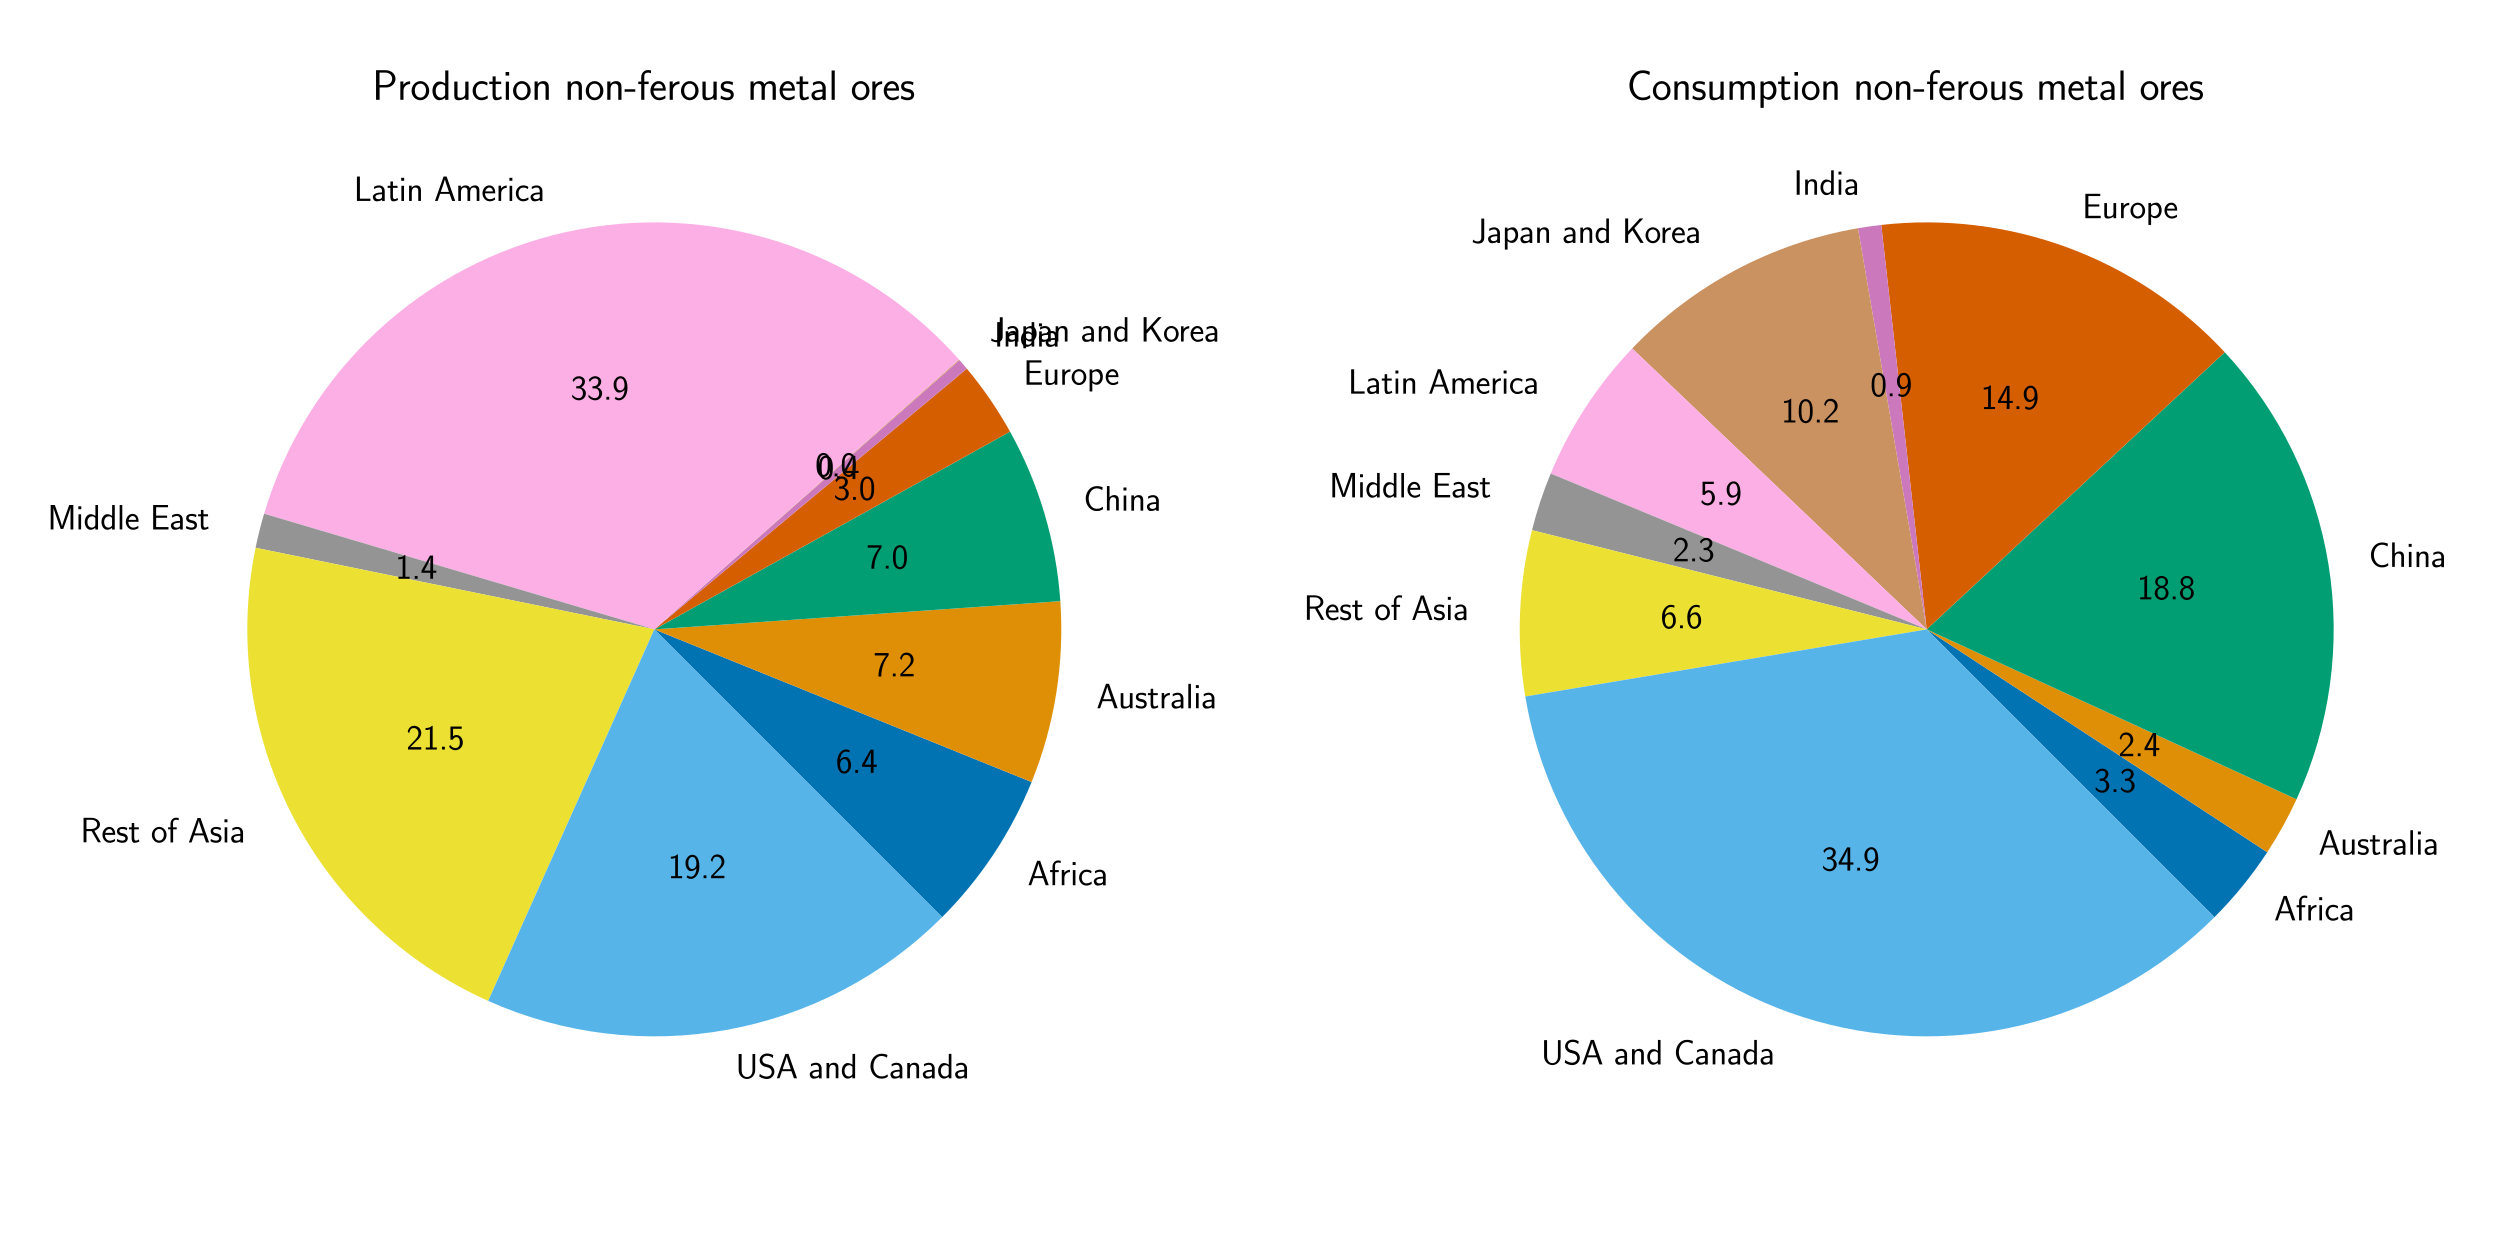 <?xml version="1.0" encoding="utf-8" standalone="no"?>
<!DOCTYPE svg PUBLIC "-//W3C//DTD SVG 1.1//EN"
  "http://www.w3.org/Graphics/SVG/1.1/DTD/svg11.dtd">
<svg xmlns:xlink="http://www.w3.org/1999/xlink" width="720pt" height="360pt" viewBox="0 0 720 360" xmlns="http://www.w3.org/2000/svg" version="1.1">
 <defs>
  <style type="text/css">*{stroke-linejoin: round; stroke-linecap: butt}</style>
 </defs>
 <g id="figure_1">
  <g id="patch_1">
   <path d="M 0 360 
L 720 360 
L 720 0 
L 0 0 
z
" style="fill: #ffffff"/>
  </g>
  <g id="axes_1">
   <g id="matplotlib.axis_1"/>
   <g id="matplotlib.axis_2"/>
   <g id="patch_2">
    <path d="M 271.325 264.143 
C 276.868 258.601 281.84 252.516 286.168 245.981 
C 290.496 239.447 294.158 232.494 297.098 225.228 
L 188.442 181.26 
L 271.325 264.143 
z
" style="fill: #0173b2"/>
   </g>
   <g id="patch_3">
    <path d="M 297.098 225.228 
C 300.428 216.999 302.812 208.417 304.205 199.649 
C 305.598 190.882 305.99 181.984 305.374 173.128 
L 188.442 181.26 
L 297.098 225.228 
z
" style="fill: #de8f05"/>
   </g>
   <g id="patch_4">
    <path d="M 305.374 173.128 
C 304.78 164.583 303.251 156.129 300.814 147.917 
C 298.377 139.705 295.048 131.785 290.886 124.299 
L 188.442 181.26 
L 305.374 173.128 
z
" style="fill: #029e73"/>
   </g>
   <g id="patch_5">
    <path d="M 290.886 124.299 
C 289.102 121.092 287.169 117.97 285.093 114.944 
C 283.017 111.919 280.8 108.992 278.449 106.174 
L 188.442 181.26 
L 290.886 124.299 
z
" style="fill: #d55e00"/>
   </g>
   <g id="patch_6">
    <path d="M 278.449 106.174 
C 278.106 105.762 277.759 105.352 277.41 104.945 
C 277.06 104.538 276.708 104.133 276.353 103.731 
L 188.442 181.26 
L 278.449 106.174 
z
" style="fill: #cc78bc"/>
   </g>
   <g id="patch_7">
    <path d="M 276.353 103.731 
C 276.326 103.7 276.299 103.669 276.272 103.638 
C 276.244 103.607 276.217 103.576 276.19 103.546 
L 188.442 181.26 
L 276.353 103.731 
z
" style="fill: #ca9161"/>
   </g>
   <g id="patch_8">
    <path d="M 276.19 103.546 
C 262.324 87.889 244.517 76.226 224.624 69.77 
C 204.731 63.314 183.469 62.299 163.051 66.829 
C 142.634 71.359 123.796 81.273 108.501 95.536 
C 93.206 109.8 82.003 127.9 76.06 147.952 
L 188.442 181.26 
L 276.19 103.546 
z
" style="fill: #fbafe4"/>
   </g>
   <g id="patch_9">
    <path d="M 76.06 147.952 
C 75.581 149.568 75.137 151.195 74.728 152.83 
C 74.319 154.466 73.945 156.11 73.607 157.762 
L 188.442 181.26 
L 76.06 147.952 
z
" style="fill: #949494"/>
   </g>
   <g id="patch_10">
    <path d="M 73.607 157.762 
C 68.262 183.883 71.987 211.063 84.162 234.784 
C 96.337 258.504 116.248 277.375 140.588 288.261 
L 188.442 181.26 
L 73.607 157.762 
z
" style="fill: #ece133"/>
   </g>
   <g id="patch_11">
    <path d="M 140.588 288.261 
C 162.256 297.951 186.364 300.836 209.706 296.53 
C 233.049 292.223 254.541 280.927 271.325 264.143 
L 188.442 181.26 
L 140.588 288.261 
z
" style="fill: #56b4e9"/>
   </g>
   <g id="text_1">
    <!-- Africa -->
    <g transform="translate(295.941 254.944)scale(0.1 -0.1)">
     <defs>
      <path id="CMSS17-41" d="M 2272 4416 
L 1722 4416 
L 166 0 
L 653 0 
L 1101 1280 
L 2816 1280 
L 3270 0 
L 3827 0 
L 2272 4416 
z
M 2694 1637 
L 1222 1637 
C 1530 2528 1914 3638 1958 3925 
L 1965 3925 
C 2010 3663 2138 3281 2246 2956 
L 2694 1637 
z
" transform="scale(0.016)"/>
      <path id="CMSS17-66" d="M 1075 2368 
L 1722 2368 
L 1722 2737 
L 1062 2737 
L 1062 3559 
C 1062 4014 1408 4092 1606 4092 
C 1670 4092 1850 4092 2080 4009 
L 2080 4429 
C 1933 4461 1754 4480 1613 4480 
C 1018 4480 602 3993 602 3359 
L 602 2737 
L 160 2737 
L 160 2368 
L 602 2368 
L 602 0 
L 1075 0 
L 1075 2368 
z
" transform="scale(0.016)"/>
      <path id="CMSS17-72" d="M 954 1363 
C 954 1965 1395 2368 1958 2368 
L 1958 2789 
C 1549 2789 1165 2585 934 2253 
L 934 2758 
L 480 2758 
L 480 0 
L 954 0 
L 954 1363 
z
" transform="scale(0.016)"/>
      <path id="CMSS17-69" d="M 979 4183 
L 442 4183 
L 442 3648 
L 979 3648 
L 979 4183 
z
M 947 2739 
L 474 2739 
L 474 0 
L 947 0 
L 947 2739 
z
" transform="scale(0.016)"/>
      <path id="CMSS17-63" d="M 2464 2541 
C 2464 2585 2170 2714 2093 2739 
C 1882 2816 1613 2816 1542 2816 
C 710 2816 211 2093 211 1363 
C 211 595 768 -64 1517 -64 
C 1946 -64 2253 76 2502 242 
L 2464 664 
C 2189 453 1869 337 1523 337 
C 1024 337 698 774 698 1369 
C 698 1831 909 2414 1549 2414 
C 1901 2414 2099 2343 2394 2145 
L 2464 2541 
z
" transform="scale(0.016)"/>
      <path id="CMSS17-61" d="M 2406 1791 
C 2406 2392 1978 2808 1402 2808 
C 1120 2808 813 2757 461 2553 
L 499 2135 
C 659 2248 934 2432 1395 2432 
C 1722 2432 1920 2180 1920 1782 
L 1920 1536 
C 896 1536 256 1238 256 726 
C 256 461 416 -64 947 -64 
C 1043 -64 1562 -64 1933 217 
L 1933 -19 
L 2406 -19 
L 2406 1791 
z
M 1920 816 
C 1920 701 1920 548 1728 434 
C 1562 325 1350 325 1261 325 
C 941 325 723 511 723 744 
C 723 1211 1722 1211 1920 1211 
L 1920 816 
z
" transform="scale(0.016)"/>
     </defs>
     <use xlink:href="#CMSS17-41" transform="scale(0.996)"/>
     <use xlink:href="#CMSS17-66" transform="translate(62.218 0)scale(0.996)"/>
     <use xlink:href="#CMSS17-72" transform="translate(90.845 0)scale(0.996)"/>
     <use xlink:href="#CMSS17-69" transform="translate(122.754 0)scale(0.996)"/>
     <use xlink:href="#CMSS17-63" transform="translate(144.935 0)scale(0.996)"/>
     <use xlink:href="#CMSS17-61" transform="translate(186.574 0)scale(0.996)"/>
    </g>
   </g>
   <g id="text_2">
    <!-- 6.4% -->
    <g transform="translate(240.713 222.584)scale(0.1 -0.1)">
     <defs>
      <path id="CMSS17-36" d="M 2496 4101 
C 2227 4210 2035 4229 1856 4229 
C 1024 4229 250 3368 250 2006 
C 250 265 986 -128 1510 -128 
C 1798 -128 2086 -39 2362 280 
C 2643 617 2752 898 2752 1389 
C 2752 2179 2362 2880 1779 2880 
C 1357 2880 992 2657 768 2376 
C 832 3258 1254 3840 1862 3840 
C 2029 3840 2246 3816 2496 3710 
L 2496 4101 
z
M 774 1369 
C 774 1420 774 1452 781 1548 
C 781 2045 1069 2491 1536 2491 
C 1837 2491 1990 2332 2106 2135 
C 2240 1886 2246 1650 2246 1388 
C 2246 1140 2246 891 2099 637 
C 1978 439 1818 267 1510 267 
C 902 267 800 1114 774 1369 
z
" transform="scale(0.016)"/>
      <path id="CMSS17-2e" d="M 1088 510 
L 576 510 
L 576 0 
L 1088 0 
L 1088 510 
z
" transform="scale(0.016)"/>
      <path id="CMSS17-34" d="M 2253 1088 
L 2835 1088 
L 2835 1477 
L 2253 1477 
L 2253 4192 
L 1690 4192 
L 166 1477 
L 166 1088 
L 1747 1088 
L 1747 0 
L 2253 0 
L 2253 1088 
z
M 659 1477 
C 1030 2127 1766 3439 1766 3885 
L 1766 1477 
L 659 1477 
z
" transform="scale(0.016)"/>
     </defs>
     <use xlink:href="#CMSS17-36" transform="scale(0.996)"/>
     <use xlink:href="#CMSS17-2e" transform="translate(46.844 0)scale(0.996)"/>
     <use xlink:href="#CMSS17-34" transform="translate(72.868 0)scale(0.996)"/>
    </g>
   </g>
   <g id="text_3">
    <!-- Australia -->
    <g transform="translate(315.781 203.979)scale(0.1 -0.1)">
     <defs>
      <path id="CMSS17-75" d="M 2618 2739 
L 2131 2739 
L 2131 972 
C 2131 498 1786 306 1421 306 
C 998 306 960 447 960 709 
L 960 2739 
L 474 2739 
L 474 678 
C 474 179 646 -64 1088 -64 
C 1306 -64 1798 -13 2144 306 
L 2144 0 
L 2618 0 
L 2618 2739 
z
" transform="scale(0.016)"/>
      <path id="CMSS17-73" d="M 2061 2627 
C 1683 2807 1389 2807 1197 2807 
C 742 2807 198 2648 198 2003 
C 198 1359 902 1218 1094 1179 
C 1389 1122 1715 1058 1715 740 
C 1715 337 1254 337 1171 337 
C 915 337 563 407 243 638 
L 166 210 
C 531 0 883 -64 1178 -64 
C 1965 -64 2163 416 2163 781 
C 2163 1094 1984 1305 1862 1401 
C 1651 1568 1574 1587 1050 1696 
C 960 1709 646 1779 646 2066 
C 646 2432 1050 2432 1139 2432 
C 1555 2432 1811 2303 1984 2208 
L 2061 2627 
z
" transform="scale(0.016)"/>
      <path id="CMSS17-74" d="M 1069 2368 
L 1901 2368 
L 1901 2737 
L 1069 2737 
L 1069 3520 
L 614 3520 
L 614 2737 
L 109 2737 
L 109 2368 
L 602 2368 
L 602 749 
C 602 384 685 -64 1107 -64 
C 1427 -64 1722 25 2003 172 
L 1901 548 
C 1747 414 1562 337 1363 337 
C 1082 337 1069 696 1069 856 
L 1069 2368 
z
" transform="scale(0.016)"/>
      <path id="CMSS17-6c" d="M 947 4416 
L 474 4416 
L 474 0 
L 947 0 
L 947 4416 
z
" transform="scale(0.016)"/>
     </defs>
     <use xlink:href="#CMSS17-41" transform="scale(0.996)"/>
     <use xlink:href="#CMSS17-75" transform="translate(62.218 0)scale(0.996)"/>
     <use xlink:href="#CMSS17-73" transform="translate(110.423 0)scale(0.996)"/>
     <use xlink:href="#CMSS17-74" transform="translate(146.336 0)scale(0.996)"/>
     <use xlink:href="#CMSS17-72" transform="translate(180.168 0)scale(0.996)"/>
     <use xlink:href="#CMSS17-61" transform="translate(212.078 0)scale(0.996)"/>
     <use xlink:href="#CMSS17-6c" transform="translate(257 0)scale(0.996)"/>
     <use xlink:href="#CMSS17-69" transform="translate(279.18 0)scale(0.996)"/>
     <use xlink:href="#CMSS17-61" transform="translate(301.361 0)scale(0.996)"/>
    </g>
   </g>
   <g id="text_4">
    <!-- 7.2% -->
    <g transform="translate(251.535 194.784)scale(0.1 -0.1)">
     <defs>
      <path id="CMSS17-37" d="M 1389 3776 
C 1466 3776 1542 3776 1619 3776 
L 2355 3776 
C 1440 2711 915 1365 915 -32 
L 1427 -32 
C 1427 1323 1875 2696 2752 3795 
L 2752 4209 
L 250 4209 
L 250 3776 
L 1389 3776 
z
" transform="scale(0.016)"/>
      <path id="CMSS17-32" d="M 1651 1357 
C 1830 1541 2099 1764 2285 1987 
C 2464 2204 2701 2511 2701 2957 
C 2701 3657 2227 4288 1421 4288 
C 787 4288 422 3893 250 3274 
L 499 2929 
C 640 3510 838 3880 1338 3880 
C 1888 3880 2195 3433 2195 2942 
C 2195 2355 1747 1901 1408 1563 
C 1030 1187 659 804 301 408 
L 301 0 
L 2701 0 
L 2701 433 
L 1613 433 
C 1536 433 1459 433 1382 433 
L 742 433 
L 742 439 
L 1651 1357 
z
" transform="scale(0.016)"/>
     </defs>
     <use xlink:href="#CMSS17-37" transform="scale(0.996)"/>
     <use xlink:href="#CMSS17-2e" transform="translate(46.844 0)scale(0.996)"/>
     <use xlink:href="#CMSS17-32" transform="translate(72.868 0)scale(0.996)"/>
    </g>
   </g>
   <g id="text_5">
    <!-- China -->
    <g transform="translate(312.051 147.073)scale(0.1 -0.1)">
     <defs>
      <path id="CMSS17-43" d="M 3501 714 
C 3072 427 2874 344 2355 344 
C 1459 344 934 1303 934 2179 
C 934 3112 1472 4032 2381 4032 
C 2790 4032 3059 3918 3386 3715 
L 3475 4217 
C 3168 4370 2778 4440 2387 4440 
C 1158 4440 397 3316 397 2179 
C 397 927 1299 -64 2323 -64 
C 2874 -64 3066 -19 3539 280 
L 3501 714 
z
" transform="scale(0.016)"/>
      <path id="CMSS17-68" d="M 2618 1891 
C 2618 2292 2522 2820 1798 2820 
C 1395 2820 1133 2623 947 2407 
L 947 4448 
L 474 4448 
L 474 32 
L 960 32 
L 960 1573 
C 960 1973 1114 2432 1549 2432 
C 2112 2432 2131 2056 2131 1839 
L 2131 32 
L 2618 32 
L 2618 1891 
z
" transform="scale(0.016)"/>
      <path id="CMSS17-6e" d="M 2618 1877 
C 2618 2283 2522 2816 1798 2816 
C 1389 2816 1120 2606 941 2389 
L 941 2758 
L 474 2758 
L 474 0 
L 960 0 
L 960 1559 
C 960 1964 1114 2428 1549 2428 
C 2112 2428 2131 2048 2131 1829 
L 2131 0 
L 2618 0 
L 2618 1877 
z
" transform="scale(0.016)"/>
     </defs>
     <use xlink:href="#CMSS17-43" transform="scale(0.996)"/>
     <use xlink:href="#CMSS17-68" transform="translate(59.856 0)scale(0.996)"/>
     <use xlink:href="#CMSS17-69" transform="translate(108.061 0)scale(0.996)"/>
     <use xlink:href="#CMSS17-6e" transform="translate(130.241 0)scale(0.996)"/>
     <use xlink:href="#CMSS17-61" transform="translate(178.446 0)scale(0.996)"/>
    </g>
   </g>
   <g id="text_6">
    <!-- 7.0% -->
    <g transform="translate(249.5 163.745)scale(0.1 -0.1)">
     <defs>
      <path id="CMSS17-30" d="M 2758 2044 
C 2758 2405 2752 3077 2490 3596 
C 2227 4096 1805 4229 1504 4229 
C 1069 4229 698 3975 506 3570 
C 301 3146 243 2709 243 2044 
C 243 1589 262 1031 493 543 
C 755 5 1197 -128 1498 -128 
C 1894 -128 2278 81 2496 518 
C 2720 974 2758 1474 2758 2044 
z
M 1498 261 
C 1011 261 864 811 819 995 
C 742 1310 730 1614 730 2114 
C 730 2506 730 2948 851 3297 
C 998 3701 1254 3840 1498 3840 
C 1971 3840 2125 3372 2176 3208 
C 2272 2873 2272 2481 2272 2114 
C 2272 1526 2272 261 1498 261 
z
" transform="scale(0.016)"/>
     </defs>
     <use xlink:href="#CMSS17-37" transform="scale(0.996)"/>
     <use xlink:href="#CMSS17-2e" transform="translate(46.844 0)scale(0.996)"/>
     <use xlink:href="#CMSS17-30" transform="translate(72.868 0)scale(0.996)"/>
    </g>
   </g>
   <g id="text_7">
    <!-- Europe -->
    <g transform="translate(294.758 110.804)scale(0.1 -0.1)">
     <defs>
      <path id="CMSS17-45" d="M 1958 433 
C 1446 433 1216 433 1101 433 
L 1101 2107 
L 3085 2107 
L 3085 2496 
L 1101 2496 
L 1101 4009 
L 1926 4009 
C 2003 4009 2080 4009 2157 4009 
L 3251 4009 
L 3251 4416 
L 563 4416 
L 563 0 
L 3334 0 
L 3334 433 
L 1958 433 
z
" transform="scale(0.016)"/>
      <path id="CMSS17-6f" d="M 2829 1356 
C 2829 2176 2221 2816 1504 2816 
C 768 2816 173 2157 173 1356 
C 173 544 787 -64 1498 -64 
C 2227 -64 2829 563 2829 1356 
z
M 1504 337 
C 1050 337 659 709 659 1408 
C 659 2151 1114 2427 1498 2427 
C 1914 2427 2342 2126 2342 1408 
C 2342 683 1926 337 1504 337 
z
" transform="scale(0.016)"/>
      <path id="CMSS17-70" d="M 966 333 
C 1178 129 1466 -5 1773 -5 
C 2368 -5 2880 603 2880 1412 
C 2880 2159 2496 2816 1946 2816 
C 1626 2816 1242 2702 954 2472 
L 954 2765 
L 480 2765 
L 480 -1216 
L 966 -1216 
L 966 333 
z
M 966 2100 
C 1018 2176 1235 2415 1587 2415 
C 2035 2415 2394 1960 2394 1412 
C 2394 787 1958 384 1530 384 
C 1402 384 1267 415 1139 523 
C 966 674 966 768 966 857 
L 966 2100 
z
" transform="scale(0.016)"/>
      <path id="CMSS17-65" d="M 2502 1377 
C 2502 1590 2490 2003 2285 2345 
C 2061 2713 1696 2816 1421 2816 
C 755 2816 192 2188 192 1375 
C 192 582 774 -64 1510 -64 
C 1798 -64 2150 19 2470 248 
C 2470 274 2458 414 2451 420 
C 2451 433 2432 630 2432 656 
C 2125 407 1773 325 1517 325 
C 1107 325 666 667 646 1377 
L 2502 1377 
z
M 698 1728 
C 781 2084 1062 2421 1421 2421 
C 1517 2421 1965 2421 2080 1728 
L 698 1728 
z
" transform="scale(0.016)"/>
     </defs>
     <use xlink:href="#CMSS17-45" transform="scale(0.996)"/>
     <use xlink:href="#CMSS17-75" transform="translate(55.892 0)scale(0.996)"/>
     <use xlink:href="#CMSS17-72" transform="translate(104.097 0)scale(0.996)"/>
     <use xlink:href="#CMSS17-6f" transform="translate(136.007 0)scale(0.996)"/>
     <use xlink:href="#CMSS17-70" transform="translate(182.85 0)scale(0.996)"/>
     <use xlink:href="#CMSS17-65" transform="translate(233.658 0)scale(0.996)"/>
    </g>
   </g>
   <g id="text_8">
    <!-- 3.0% -->
    <g transform="translate(240.068 143.961)scale(0.1 -0.1)">
     <defs>
      <path id="CMSS17-33" d="M 1005 2025 
L 1440 2025 
C 2042 2025 2214 1507 2214 1146 
C 2214 653 1933 267 1472 267 
C 1114 267 608 444 320 912 
C 275 691 275 678 250 526 
C 550 88 1037 -128 1485 -128 
C 2214 -128 2752 473 2752 1138 
C 2752 1638 2400 2057 1920 2215 
C 2304 2424 2586 2816 2586 3273 
C 2586 3805 2093 4229 1491 4229 
C 941 4229 512 3892 333 3530 
C 378 3468 493 3284 550 3189 
C 691 3562 1056 3840 1485 3840 
C 1843 3840 2080 3607 2080 3271 
C 2080 2923 1856 2543 1478 2455 
C 1453 2455 1056 2417 1005 2411 
L 1005 2025 
z
" transform="scale(0.016)"/>
     </defs>
     <use xlink:href="#CMSS17-33" transform="scale(0.996)"/>
     <use xlink:href="#CMSS17-2e" transform="translate(46.844 0)scale(0.996)"/>
     <use xlink:href="#CMSS17-30" transform="translate(72.868 0)scale(0.996)"/>
    </g>
   </g>
   <g id="text_9">
    <!-- India -->
    <g transform="translate(286.306 99.804)scale(0.1 -0.1)">
     <defs>
      <path id="CMSS17-49" d="M 1094 4416 
L 557 4416 
L 557 0 
L 1094 0 
L 1094 4416 
z
" transform="scale(0.016)"/>
      <path id="CMSS17-64" d="M 2611 4416 
L 2138 4416 
L 2138 2438 
C 1939 2603 1613 2756 1254 2756 
C 672 2756 211 2131 211 1347 
C 211 562 666 -64 1235 -64 
C 1677 -64 1971 172 2125 306 
L 2125 -13 
L 2611 -13 
L 2611 4416 
z
M 2125 836 
C 2125 747 2125 653 1926 482 
C 1798 375 1645 325 1498 325 
C 1152 325 698 576 698 1340 
C 698 2134 1210 2368 1562 2368 
C 1798 2368 1990 2254 2125 2065 
L 2125 836 
z
" transform="scale(0.016)"/>
     </defs>
     <use xlink:href="#CMSS17-49" transform="scale(0.996)"/>
     <use xlink:href="#CMSS17-6e" transform="translate(25.784 0)scale(0.996)"/>
     <use xlink:href="#CMSS17-64" transform="translate(73.989 0)scale(0.996)"/>
     <use xlink:href="#CMSS17-69" transform="translate(122.194 0)scale(0.996)"/>
     <use xlink:href="#CMSS17-61" transform="translate(144.375 0)scale(0.996)"/>
    </g>
   </g>
   <g id="text_10">
    <!-- 0.4% -->
    <g transform="translate(235.458 137.962)scale(0.1 -0.1)">
     <use xlink:href="#CMSS17-30" transform="scale(0.996)"/>
     <use xlink:href="#CMSS17-2e" transform="translate(46.844 0)scale(0.996)"/>
     <use xlink:href="#CMSS17-34" transform="translate(72.868 0)scale(0.996)"/>
    </g>
   </g>
   <g id="text_11">
    <!-- Japan and Korea -->
    <g transform="translate(285.055 98.367)scale(0.1 -0.1)">
     <defs>
      <path id="CMSS17-4a" d="M 2336 4384 
L 1811 4384 
L 1811 940 
C 1811 636 1683 261 1107 261 
C 781 261 506 414 333 604 
L 250 140 
C 646 -71 1011 -128 1280 -128 
C 1901 -128 2336 228 2336 920 
L 2336 4384 
z
" transform="scale(0.016)"/>
      <path id="CMSS17-4b" d="M 2234 2666 
L 3827 4416 
L 3213 4416 
L 1101 2106 
L 1101 4416 
L 563 4416 
L 563 0 
L 1101 0 
L 1101 1432 
L 1875 2278 
L 3315 0 
L 3910 0 
L 2234 2666 
z
" transform="scale(0.016)"/>
     </defs>
     <use xlink:href="#CMSS17-4a" transform="scale(0.996)"/>
     <use xlink:href="#CMSS17-61" transform="translate(44.121 0)scale(0.996)"/>
     <use xlink:href="#CMSS17-70" transform="translate(89.043 0)scale(0.996)"/>
     <use xlink:href="#CMSS17-61" transform="translate(137.248 0)scale(0.996)"/>
     <use xlink:href="#CMSS17-6e" transform="translate(182.17 0)scale(0.996)"/>
     <use xlink:href="#CMSS17-61" transform="translate(261.604 0)scale(0.996)"/>
     <use xlink:href="#CMSS17-6e" transform="translate(306.526 0)scale(0.996)"/>
     <use xlink:href="#CMSS17-64" transform="translate(354.731 0)scale(0.996)"/>
     <use xlink:href="#CMSS17-4b" transform="translate(434.165 0)scale(0.996)"/>
     <use xlink:href="#CMSS17-6f" transform="translate(498.985 0)scale(0.996)"/>
     <use xlink:href="#CMSS17-72" transform="translate(543.226 0)scale(0.996)"/>
     <use xlink:href="#CMSS17-65" transform="translate(575.136 0)scale(0.996)"/>
     <use xlink:href="#CMSS17-61" transform="translate(616.775 0)scale(0.996)"/>
    </g>
   </g>
   <g id="text_12">
    <!-- 0.0% -->
    <g transform="translate(234.775 137.178)scale(0.1 -0.1)">
     <use xlink:href="#CMSS17-30" transform="scale(0.996)"/>
     <use xlink:href="#CMSS17-2e" transform="translate(46.844 0)scale(0.996)"/>
     <use xlink:href="#CMSS17-30" transform="translate(72.868 0)scale(0.996)"/>
    </g>
   </g>
   <g id="text_13">
    <!-- Latin America -->
    <g transform="translate(101.899 57.877)scale(0.1 -0.1)">
     <defs>
      <path id="CMSS17-4c" d="M 1670 414 
C 1594 414 1517 414 1440 414 
L 1101 414 
L 1101 4416 
L 563 4416 
L 563 0 
L 3002 0 
L 3002 414 
L 1670 414 
z
" transform="scale(0.016)"/>
      <path id="CMSS17-6d" d="M 4288 1877 
C 4288 2308 4179 2816 3462 2816 
C 2982 2816 2694 2516 2566 2331 
C 2451 2670 2182 2816 1798 2816 
C 1363 2816 1088 2568 941 2389 
L 941 2758 
L 474 2758 
L 474 0 
L 960 0 
L 960 1559 
C 960 1939 1101 2428 1555 2428 
C 2138 2428 2138 2016 2138 1829 
L 2138 0 
L 2624 0 
L 2624 1559 
C 2624 1939 2765 2428 3219 2428 
C 3802 2428 3802 2016 3802 1829 
L 3802 0 
L 4288 0 
L 4288 1877 
z
" transform="scale(0.016)"/>
     </defs>
     <use xlink:href="#CMSS17-4c" transform="scale(0.996)"/>
     <use xlink:href="#CMSS17-61" transform="translate(50.687 0)scale(0.996)"/>
     <use xlink:href="#CMSS17-74" transform="translate(95.609 0)scale(0.996)"/>
     <use xlink:href="#CMSS17-69" transform="translate(129.441 0)scale(0.996)"/>
     <use xlink:href="#CMSS17-6e" transform="translate(151.621 0)scale(0.996)"/>
     <use xlink:href="#CMSS17-41" transform="translate(231.055 0)scale(0.996)"/>
     <use xlink:href="#CMSS17-6d" transform="translate(293.273 0)scale(0.996)"/>
     <use xlink:href="#CMSS17-65" transform="translate(367.502 0)scale(0.996)"/>
     <use xlink:href="#CMSS17-72" transform="translate(409.141 0)scale(0.996)"/>
     <use xlink:href="#CMSS17-69" transform="translate(441.051 0)scale(0.996)"/>
     <use xlink:href="#CMSS17-63" transform="translate(463.232 0)scale(0.996)"/>
     <use xlink:href="#CMSS17-61" transform="translate(504.871 0)scale(0.996)"/>
    </g>
   </g>
   <g id="text_14">
    <!-- 33.9% -->
    <g transform="translate(164.352 115.092)scale(0.1 -0.1)">
     <defs>
      <path id="CMSS17-39" d="M 435 174 
C 614 21 845 -128 1235 -128 
C 2010 -128 2752 721 2752 2095 
C 2752 3932 1952 4229 1523 4229 
C 1094 4229 819 4041 582 3741 
C 301 3397 250 3090 250 2733 
C 250 2307 326 2045 506 1745 
C 749 1357 973 1275 1222 1275 
C 1600 1275 1978 1459 2234 1776 
C 2189 902 1798 267 1235 267 
C 1005 267 819 339 634 516 
L 435 174 
z
M 2214 2746 
C 2221 2703 2221 2622 2221 2596 
C 2221 2074 1914 1664 1466 1664 
C 1171 1664 1018 1813 902 2006 
C 762 2249 755 2485 755 2733 
C 755 2976 755 3244 934 3511 
C 1069 3703 1235 3840 1523 3840 
C 2112 3840 2208 3000 2214 2746 
z
" transform="scale(0.016)"/>
     </defs>
     <use xlink:href="#CMSS17-33" transform="scale(0.996)"/>
     <use xlink:href="#CMSS17-33" transform="translate(46.844 0)scale(0.996)"/>
     <use xlink:href="#CMSS17-2e" transform="translate(93.687 0)scale(0.996)"/>
     <use xlink:href="#CMSS17-39" transform="translate(119.711 0)scale(0.996)"/>
    </g>
   </g>
   <g id="text_15">
    <!-- Middle East -->
    <g transform="translate(13.682 152.478)scale(0.1 -0.1)">
     <defs>
      <path id="CMSS17-4d" d="M 3194 2371 
L 2886 1473 
C 2835 1307 2662 791 2624 587 
L 2618 587 
C 2598 715 2560 849 2458 1174 
C 2400 1365 2336 1562 2272 1741 
L 1325 4416 
L 576 4416 
L 576 0 
L 1075 0 
L 1075 3900 
L 1082 3900 
C 1082 3894 1139 3613 1530 2499 
L 2374 96 
L 2848 96 
L 3610 2231 
C 3661 2378 3821 2843 3891 3066 
C 3955 3257 4115 3728 4154 3913 
L 4160 3913 
L 4160 0 
L 4666 0 
L 4666 4416 
L 3923 4416 
L 3194 2371 
z
" transform="scale(0.016)"/>
     </defs>
     <use xlink:href="#CMSS17-4d" transform="scale(0.996)"/>
     <use xlink:href="#CMSS17-69" transform="translate(81.676 0)scale(0.996)"/>
     <use xlink:href="#CMSS17-64" transform="translate(103.857 0)scale(0.996)"/>
     <use xlink:href="#CMSS17-64" transform="translate(152.062 0)scale(0.996)"/>
     <use xlink:href="#CMSS17-6c" transform="translate(200.267 0)scale(0.996)"/>
     <use xlink:href="#CMSS17-65" transform="translate(222.447 0)scale(0.996)"/>
     <use xlink:href="#CMSS17-45" transform="translate(295.315 0)scale(0.996)"/>
     <use xlink:href="#CMSS17-61" transform="translate(351.207 0)scale(0.996)"/>
     <use xlink:href="#CMSS17-73" transform="translate(396.129 0)scale(0.996)"/>
     <use xlink:href="#CMSS17-74" transform="translate(432.043 0)scale(0.996)"/>
    </g>
   </g>
   <g id="text_16">
    <!-- 1.4% -->
    <g transform="translate(113.849 166.693)scale(0.1 -0.1)">
     <defs>
      <path id="CMSS17-31" d="M 1818 4288 
L 1696 4288 
C 1350 3940 947 3890 538 3890 
L 538 3520 
C 723 3520 1024 3520 1325 3667 
L 1325 369 
L 570 369 
L 570 0 
L 2573 0 
L 2573 369 
L 1818 369 
L 1818 4288 
z
" transform="scale(0.016)"/>
     </defs>
     <use xlink:href="#CMSS17-31" transform="scale(0.996)"/>
     <use xlink:href="#CMSS17-2e" transform="translate(46.844 0)scale(0.996)"/>
     <use xlink:href="#CMSS17-34" transform="translate(72.868 0)scale(0.996)"/>
    </g>
   </g>
   <g id="text_17">
    <!-- Rest of Asia -->
    <g transform="translate(23.159 242.627)scale(0.1 -0.1)">
     <defs>
      <path id="CMSS17-52" d="M 2522 2109 
L 2534 2115 
C 3533 2459 3539 3147 3539 3268 
C 3539 3873 2925 4453 2003 4453 
L 570 4453 
L 570 32 
L 1094 32 
L 1094 2048 
L 2035 2048 
L 3168 32 
L 3706 32 
L 2522 2109 
z
M 1094 2437 
L 1094 4096 
L 1933 4096 
C 2746 4096 3034 3637 3034 3267 
C 3034 2922 2778 2437 1933 2437 
L 1094 2437 
z
" transform="scale(0.016)"/>
     </defs>
     <use xlink:href="#CMSS17-52" transform="scale(0.996)"/>
     <use xlink:href="#CMSS17-65" transform="translate(60.416 0)scale(0.996)"/>
     <use xlink:href="#CMSS17-73" transform="translate(102.055 0)scale(0.996)"/>
     <use xlink:href="#CMSS17-74" transform="translate(137.969 0)scale(0.996)"/>
     <use xlink:href="#CMSS17-6f" transform="translate(203.029 0)scale(0.996)"/>
     <use xlink:href="#CMSS17-66" transform="translate(249.873 0)scale(0.996)"/>
     <use xlink:href="#CMSS17-41" transform="translate(309.729 0)scale(0.996)"/>
     <use xlink:href="#CMSS17-73" transform="translate(371.946 0)scale(0.996)"/>
     <use xlink:href="#CMSS17-69" transform="translate(407.86 0)scale(0.996)"/>
     <use xlink:href="#CMSS17-61" transform="translate(430.041 0)scale(0.996)"/>
    </g>
   </g>
   <g id="text_18">
    <!-- 21.5% -->
    <g transform="translate(117.018 215.865)scale(0.1 -0.1)">
     <defs>
      <path id="CMSS17-35" d="M 934 3752 
L 2502 3752 
L 2502 4160 
L 467 4160 
L 467 1781 
L 896 1781 
C 1011 2046 1248 2240 1555 2240 
C 1843 2240 2163 1989 2163 1266 
C 2163 493 1709 267 1376 267 
C 966 267 589 512 422 851 
L 218 499 
C 512 49 992 -128 1376 -128 
C 2118 -128 2701 497 2701 1253 
C 2701 2030 2182 2629 1562 2629 
C 1338 2629 1120 2553 934 2399 
L 934 3752 
z
" transform="scale(0.016)"/>
     </defs>
     <use xlink:href="#CMSS17-32" transform="scale(0.996)"/>
     <use xlink:href="#CMSS17-31" transform="translate(46.844 0)scale(0.996)"/>
     <use xlink:href="#CMSS17-2e" transform="translate(93.687 0)scale(0.996)"/>
     <use xlink:href="#CMSS17-35" transform="translate(119.711 0)scale(0.996)"/>
    </g>
   </g>
   <g id="text_19">
    <!-- USA and Canada -->
    <g transform="translate(211.833 310.547)scale(0.1 -0.1)">
     <defs>
      <path id="CMSS17-55" d="M 3552 4384 
L 3066 4384 
L 3066 1449 
C 3066 604 2547 229 2074 229 
C 1587 229 1101 623 1101 1443 
L 1101 4384 
L 563 4384 
L 563 1454 
C 563 539 1274 -128 2067 -128 
C 2861 -128 3552 539 3552 1454 
L 3552 4384 
z
" transform="scale(0.016)"/>
      <path id="CMSS17-53" d="M 2797 4169 
C 2515 4334 2208 4480 1690 4480 
C 864 4480 333 3879 333 3266 
C 333 3025 403 2753 653 2475 
C 902 2196 1184 2121 1542 2033 
C 1690 1994 1939 1924 1984 1906 
C 2342 1767 2515 1444 2515 1140 
C 2515 742 2202 318 1645 318 
C 1453 318 890 318 358 819 
L 269 318 
C 794 -64 1363 -128 1651 -128 
C 2438 -128 3002 488 3002 1186 
C 3002 1440 2925 1763 2656 2061 
C 2394 2347 2163 2410 1638 2549 
C 1338 2626 1146 2677 986 2873 
C 877 3013 819 3146 819 3317 
C 819 3673 1126 4060 1690 4060 
C 1971 4060 2336 4002 2707 3660 
L 2797 4169 
z
" transform="scale(0.016)"/>
     </defs>
     <use xlink:href="#CMSS17-55" transform="scale(0.996)"/>
     <use xlink:href="#CMSS17-53" transform="translate(64.14 0)scale(0.996)"/>
     <use xlink:href="#CMSS17-41" transform="translate(116.188 0)scale(0.996)"/>
     <use xlink:href="#CMSS17-61" transform="translate(209.635 0)scale(0.996)"/>
     <use xlink:href="#CMSS17-6e" transform="translate(254.557 0)scale(0.996)"/>
     <use xlink:href="#CMSS17-64" transform="translate(302.762 0)scale(0.996)"/>
     <use xlink:href="#CMSS17-43" transform="translate(382.196 0)scale(0.996)"/>
     <use xlink:href="#CMSS17-61" transform="translate(442.052 0)scale(0.996)"/>
     <use xlink:href="#CMSS17-6e" transform="translate(486.974 0)scale(0.996)"/>
     <use xlink:href="#CMSS17-61" transform="translate(535.179 0)scale(0.996)"/>
     <use xlink:href="#CMSS17-64" transform="translate(580.101 0)scale(0.996)"/>
     <use xlink:href="#CMSS17-61" transform="translate(628.306 0)scale(0.996)"/>
    </g>
   </g>
   <g id="text_20">
    <!-- 19.2% -->
    <g transform="translate(192.345 252.912)scale(0.1 -0.1)">
     <use xlink:href="#CMSS17-31" transform="scale(0.996)"/>
     <use xlink:href="#CMSS17-39" transform="translate(46.844 0)scale(0.996)"/>
     <use xlink:href="#CMSS17-2e" transform="translate(93.687 0)scale(0.996)"/>
     <use xlink:href="#CMSS17-32" transform="translate(119.711 0)scale(0.996)"/>
    </g>
   </g>
   <g id="text_21">
    <!-- Production non-ferous metal ores -->
    <g transform="translate(107.209 28.742)scale(0.12 -0.12)">
     <defs>
      <path id="CMSS17-50" d="M 2106 1856 
C 2874 1856 3501 2453 3501 3158 
C 3501 3850 2899 4453 2067 4453 
L 570 4453 
L 570 0 
L 1107 0 
L 1107 1856 
L 2106 1856 
z
M 1926 4096 
C 2669 4096 2995 3627 2995 3157 
C 2995 2720 2694 2226 1926 2226 
L 1094 2226 
L 1094 4096 
L 1926 4096 
z
" transform="scale(0.016)"/>
      <path id="CMSS17-2d" d="M 1664 1216 
L 1664 1585 
L 64 1585 
L 64 1216 
L 1664 1216 
z
" transform="scale(0.016)"/>
     </defs>
     <use xlink:href="#CMSS17-50" transform="scale(0.996)"/>
     <use xlink:href="#CMSS17-72" transform="translate(59.736 0)scale(0.996)"/>
     <use xlink:href="#CMSS17-6f" transform="translate(91.645 0)scale(0.996)"/>
     <use xlink:href="#CMSS17-64" transform="translate(141.091 0)scale(0.996)"/>
     <use xlink:href="#CMSS17-75" transform="translate(189.296 0)scale(0.996)"/>
     <use xlink:href="#CMSS17-63" transform="translate(237.501 0)scale(0.996)"/>
     <use xlink:href="#CMSS17-74" transform="translate(279.14 0)scale(0.996)"/>
     <use xlink:href="#CMSS17-69" transform="translate(312.972 0)scale(0.996)"/>
     <use xlink:href="#CMSS17-6f" transform="translate(335.152 0)scale(0.996)"/>
     <use xlink:href="#CMSS17-6e" transform="translate(381.996 0)scale(0.996)"/>
     <use xlink:href="#CMSS17-6e" transform="translate(461.43 0)scale(0.996)"/>
     <use xlink:href="#CMSS17-6f" transform="translate(509.635 0)scale(0.996)"/>
     <use xlink:href="#CMSS17-6e" transform="translate(556.479 0)scale(0.996)"/>
     <use xlink:href="#CMSS17-2d" transform="translate(604.684 0)scale(0.996)"/>
     <use xlink:href="#CMSS17-66" transform="translate(635.913 0)scale(0.996)"/>
     <use xlink:href="#CMSS17-65" transform="translate(664.539 0)scale(0.996)"/>
     <use xlink:href="#CMSS17-72" transform="translate(706.178 0)scale(0.996)"/>
     <use xlink:href="#CMSS17-6f" transform="translate(738.088 0)scale(0.996)"/>
     <use xlink:href="#CMSS17-75" transform="translate(784.932 0)scale(0.996)"/>
     <use xlink:href="#CMSS17-73" transform="translate(833.137 0)scale(0.996)"/>
     <use xlink:href="#CMSS17-6d" transform="translate(900.279 0)scale(0.996)"/>
     <use xlink:href="#CMSS17-65" transform="translate(974.508 0)scale(0.996)"/>
     <use xlink:href="#CMSS17-74" transform="translate(1016.147 0)scale(0.996)"/>
     <use xlink:href="#CMSS17-61" transform="translate(1049.979 0)scale(0.996)"/>
     <use xlink:href="#CMSS17-6c" transform="translate(1094.901 0)scale(0.996)"/>
     <use xlink:href="#CMSS17-6f" transform="translate(1148.311 0)scale(0.996)"/>
     <use xlink:href="#CMSS17-72" transform="translate(1192.552 0)scale(0.996)"/>
     <use xlink:href="#CMSS17-65" transform="translate(1224.462 0)scale(0.996)"/>
     <use xlink:href="#CMSS17-73" transform="translate(1266.1 0)scale(0.996)"/>
    </g>
   </g>
  </g>
  <g id="axes_2">
   <g id="matplotlib.axis_3"/>
   <g id="matplotlib.axis_4"/>
   <g id="patch_12">
    <path d="M 637.772 264.143 
C 640.618 261.297 643.315 258.307 645.853 255.184 
C 648.392 252.061 650.767 248.809 652.971 245.441 
L 554.889 181.26 
L 637.772 264.143 
z
" style="fill: #0173b2"/>
   </g>
   <g id="patch_13">
    <path d="M 652.971 245.441 
C 654.562 243.009 656.063 240.519 657.469 237.975 
C 658.875 235.432 660.186 232.837 661.4 230.196 
L 554.889 181.26 
L 652.971 245.441 
z
" style="fill: #de8f05"/>
   </g>
   <g id="patch_14">
    <path d="M 661.4 230.196 
C 671.091 209.102 674.302 185.596 670.621 162.675 
C 666.94 139.754 656.531 118.435 640.722 101.436 
L 554.889 181.26 
L 661.4 230.196 
z
" style="fill: #029e73"/>
   </g>
   <g id="patch_15">
    <path d="M 640.722 101.436 
C 628.246 88.021 612.797 77.715 595.618 71.35 
C 578.44 64.984 560.006 62.733 541.8 64.779 
L 554.889 181.26 
L 640.722 101.436 
z
" style="fill: #d55e00"/>
   </g>
   <g id="patch_16">
    <path d="M 541.8 64.779 
C 540.677 64.905 539.555 65.048 538.436 65.206 
C 537.317 65.365 536.2 65.54 535.085 65.731 
L 554.889 181.26 
L 541.8 64.779 
z
" style="fill: #cc78bc"/>
   </g>
   <g id="patch_17">
    <path d="M 535.085 65.731 
C 522.75 67.845 510.832 71.922 499.786 77.806 
C 488.739 83.69 478.706 91.305 470.068 100.362 
L 554.889 181.26 
L 535.085 65.731 
z
" style="fill: #ca9161"/>
   </g>
   <g id="patch_18">
    <path d="M 470.068 100.362 
C 465.091 105.58 460.606 111.247 456.67 117.29 
C 452.734 123.333 449.364 129.726 446.604 136.389 
L 554.889 181.26 
L 470.068 100.362 
z
" style="fill: #fbafe4"/>
   </g>
   <g id="patch_19">
    <path d="M 446.604 136.389 
C 445.507 139.036 444.508 141.722 443.608 144.442 
C 442.708 147.162 441.908 149.914 441.209 152.693 
L 554.889 181.26 
L 446.604 136.389 
z
" style="fill: #949494"/>
   </g>
   <g id="patch_20">
    <path d="M 441.209 152.693 
C 439.247 160.503 438.094 168.495 437.77 176.541 
C 437.446 184.588 437.952 192.647 439.28 200.59 
L 554.889 181.26 
L 441.209 152.693 
z
" style="fill: #ece133"/>
   </g>
   <g id="patch_21">
    <path d="M 439.28 200.59 
C 442.83 221.824 452.163 241.676 466.251 257.957 
C 480.338 274.238 498.642 286.327 519.147 292.892 
C 539.651 299.457 561.573 300.248 582.497 295.177 
C 603.421 290.106 622.548 279.367 637.772 264.143 
L 554.889 181.26 
L 439.28 200.59 
z
" style="fill: #56b4e9"/>
   </g>
   <g id="text_22">
    <!-- Africa -->
    <g transform="translate(654.95 265.067)scale(0.1 -0.1)">
     <use xlink:href="#CMSS17-41" transform="scale(0.996)"/>
     <use xlink:href="#CMSS17-66" transform="translate(62.218 0)scale(0.996)"/>
     <use xlink:href="#CMSS17-72" transform="translate(90.845 0)scale(0.996)"/>
     <use xlink:href="#CMSS17-69" transform="translate(122.754 0)scale(0.996)"/>
     <use xlink:href="#CMSS17-63" transform="translate(144.935 0)scale(0.996)"/>
     <use xlink:href="#CMSS17-61" transform="translate(186.574 0)scale(0.996)"/>
    </g>
   </g>
   <g id="text_23">
    <!-- 3.3% -->
    <g transform="translate(603.103 228.105)scale(0.1 -0.1)">
     <use xlink:href="#CMSS17-33" transform="scale(0.996)"/>
     <use xlink:href="#CMSS17-2e" transform="translate(46.844 0)scale(0.996)"/>
     <use xlink:href="#CMSS17-33" transform="translate(72.868 0)scale(0.996)"/>
    </g>
   </g>
   <g id="text_24">
    <!-- Australia -->
    <g transform="translate(667.727 246.138)scale(0.1 -0.1)">
     <use xlink:href="#CMSS17-41" transform="scale(0.996)"/>
     <use xlink:href="#CMSS17-75" transform="translate(62.218 0)scale(0.996)"/>
     <use xlink:href="#CMSS17-73" transform="translate(110.423 0)scale(0.996)"/>
     <use xlink:href="#CMSS17-74" transform="translate(146.336 0)scale(0.996)"/>
     <use xlink:href="#CMSS17-72" transform="translate(180.168 0)scale(0.996)"/>
     <use xlink:href="#CMSS17-61" transform="translate(212.078 0)scale(0.996)"/>
     <use xlink:href="#CMSS17-6c" transform="translate(257 0)scale(0.996)"/>
     <use xlink:href="#CMSS17-69" transform="translate(279.18 0)scale(0.996)"/>
     <use xlink:href="#CMSS17-61" transform="translate(301.361 0)scale(0.996)"/>
    </g>
   </g>
   <g id="text_25">
    <!-- 2.4% -->
    <g transform="translate(610.072 217.78)scale(0.1 -0.1)">
     <use xlink:href="#CMSS17-32" transform="scale(0.996)"/>
     <use xlink:href="#CMSS17-2e" transform="translate(46.844 0)scale(0.996)"/>
     <use xlink:href="#CMSS17-34" transform="translate(72.868 0)scale(0.996)"/>
    </g>
   </g>
   <g id="text_26">
    <!-- China -->
    <g transform="translate(682.194 163.307)scale(0.1 -0.1)">
     <use xlink:href="#CMSS17-43" transform="scale(0.996)"/>
     <use xlink:href="#CMSS17-68" transform="translate(59.856 0)scale(0.996)"/>
     <use xlink:href="#CMSS17-69" transform="translate(108.061 0)scale(0.996)"/>
     <use xlink:href="#CMSS17-6e" transform="translate(130.241 0)scale(0.996)"/>
     <use xlink:href="#CMSS17-61" transform="translate(178.446 0)scale(0.996)"/>
    </g>
   </g>
   <g id="text_27">
    <!-- 18.8% -->
    <g transform="translate(615.472 172.6)scale(0.1 -0.1)">
     <defs>
      <path id="CMSS17-38" d="M 1933 2222 
C 2419 2380 2669 2760 2669 3134 
C 2669 3722 2157 4229 1504 4229 
C 826 4229 333 3708 333 3144 
C 333 2780 576 2403 1069 2241 
C 442 1997 250 1512 250 1149 
C 250 446 819 -128 1498 -128 
C 2202 -128 2752 455 2752 1138 
C 2752 1557 2502 2000 1933 2222 
z
M 1504 2432 
C 1075 2432 787 2712 787 3136 
C 787 3566 1075 3840 1504 3840 
C 1901 3840 2214 3591 2214 3136 
C 2214 2687 1907 2432 1504 2432 
z
M 1504 267 
C 1139 267 749 517 749 1156 
C 749 1813 1184 2043 1498 2043 
C 1843 2043 2253 1800 2253 1156 
C 2253 491 1830 267 1504 267 
z
" transform="scale(0.016)"/>
     </defs>
     <use xlink:href="#CMSS17-31" transform="scale(0.996)"/>
     <use xlink:href="#CMSS17-38" transform="translate(46.844 0)scale(0.996)"/>
     <use xlink:href="#CMSS17-2e" transform="translate(93.687 0)scale(0.996)"/>
     <use xlink:href="#CMSS17-38" transform="translate(119.711 0)scale(0.996)"/>
    </g>
   </g>
   <g id="text_28">
    <!-- Europe -->
    <g transform="translate(599.691 62.849)scale(0.1 -0.1)">
     <use xlink:href="#CMSS17-45" transform="scale(0.996)"/>
     <use xlink:href="#CMSS17-75" transform="translate(55.892 0)scale(0.996)"/>
     <use xlink:href="#CMSS17-72" transform="translate(104.097 0)scale(0.996)"/>
     <use xlink:href="#CMSS17-6f" transform="translate(136.007 0)scale(0.996)"/>
     <use xlink:href="#CMSS17-70" transform="translate(182.85 0)scale(0.996)"/>
     <use xlink:href="#CMSS17-65" transform="translate(233.658 0)scale(0.996)"/>
    </g>
   </g>
   <g id="text_29">
    <!-- 14.9% -->
    <g transform="translate(570.471 117.805)scale(0.1 -0.1)">
     <use xlink:href="#CMSS17-31" transform="scale(0.996)"/>
     <use xlink:href="#CMSS17-34" transform="translate(46.844 0)scale(0.996)"/>
     <use xlink:href="#CMSS17-2e" transform="translate(93.687 0)scale(0.996)"/>
     <use xlink:href="#CMSS17-39" transform="translate(119.711 0)scale(0.996)"/>
    </g>
   </g>
   <g id="text_30">
    <!-- India -->
    <g transform="translate(516.561 56.092)scale(0.1 -0.1)">
     <use xlink:href="#CMSS17-49" transform="scale(0.996)"/>
     <use xlink:href="#CMSS17-6e" transform="translate(25.784 0)scale(0.996)"/>
     <use xlink:href="#CMSS17-64" transform="translate(73.989 0)scale(0.996)"/>
     <use xlink:href="#CMSS17-69" transform="translate(122.194 0)scale(0.996)"/>
     <use xlink:href="#CMSS17-61" transform="translate(144.375 0)scale(0.996)"/>
    </g>
   </g>
   <g id="text_31">
    <!-- 0.9% -->
    <g transform="translate(538.652 114.119)scale(0.1 -0.1)">
     <use xlink:href="#CMSS17-30" transform="scale(0.996)"/>
     <use xlink:href="#CMSS17-2e" transform="translate(46.844 0)scale(0.996)"/>
     <use xlink:href="#CMSS17-39" transform="translate(72.868 0)scale(0.996)"/>
    </g>
   </g>
   <g id="text_32">
    <!-- Japan and Korea -->
    <g transform="translate(423.734 69.951)scale(0.1 -0.1)">
     <use xlink:href="#CMSS17-4a" transform="scale(0.996)"/>
     <use xlink:href="#CMSS17-61" transform="translate(44.121 0)scale(0.996)"/>
     <use xlink:href="#CMSS17-70" transform="translate(89.043 0)scale(0.996)"/>
     <use xlink:href="#CMSS17-61" transform="translate(137.248 0)scale(0.996)"/>
     <use xlink:href="#CMSS17-6e" transform="translate(182.17 0)scale(0.996)"/>
     <use xlink:href="#CMSS17-61" transform="translate(261.604 0)scale(0.996)"/>
     <use xlink:href="#CMSS17-6e" transform="translate(306.526 0)scale(0.996)"/>
     <use xlink:href="#CMSS17-64" transform="translate(354.731 0)scale(0.996)"/>
     <use xlink:href="#CMSS17-4b" transform="translate(434.165 0)scale(0.996)"/>
     <use xlink:href="#CMSS17-6f" transform="translate(498.985 0)scale(0.996)"/>
     <use xlink:href="#CMSS17-72" transform="translate(543.226 0)scale(0.996)"/>
     <use xlink:href="#CMSS17-65" transform="translate(575.136 0)scale(0.996)"/>
     <use xlink:href="#CMSS17-61" transform="translate(616.775 0)scale(0.996)"/>
    </g>
   </g>
   <g id="text_33">
    <!-- 10.2% -->
    <g transform="translate(512.971 121.678)scale(0.1 -0.1)">
     <use xlink:href="#CMSS17-31" transform="scale(0.996)"/>
     <use xlink:href="#CMSS17-30" transform="translate(46.844 0)scale(0.996)"/>
     <use xlink:href="#CMSS17-2e" transform="translate(93.687 0)scale(0.996)"/>
     <use xlink:href="#CMSS17-32" transform="translate(119.711 0)scale(0.996)"/>
    </g>
   </g>
   <g id="text_34">
    <!-- Latin America -->
    <g transform="translate(388.234 113.384)scale(0.1 -0.1)">
     <use xlink:href="#CMSS17-4c" transform="scale(0.996)"/>
     <use xlink:href="#CMSS17-61" transform="translate(50.687 0)scale(0.996)"/>
     <use xlink:href="#CMSS17-74" transform="translate(95.609 0)scale(0.996)"/>
     <use xlink:href="#CMSS17-69" transform="translate(129.441 0)scale(0.996)"/>
     <use xlink:href="#CMSS17-6e" transform="translate(151.621 0)scale(0.996)"/>
     <use xlink:href="#CMSS17-41" transform="translate(231.055 0)scale(0.996)"/>
     <use xlink:href="#CMSS17-6d" transform="translate(293.273 0)scale(0.996)"/>
     <use xlink:href="#CMSS17-65" transform="translate(367.502 0)scale(0.996)"/>
     <use xlink:href="#CMSS17-72" transform="translate(409.141 0)scale(0.996)"/>
     <use xlink:href="#CMSS17-69" transform="translate(441.051 0)scale(0.996)"/>
     <use xlink:href="#CMSS17-63" transform="translate(463.232 0)scale(0.996)"/>
     <use xlink:href="#CMSS17-61" transform="translate(504.871 0)scale(0.996)"/>
    </g>
   </g>
   <g id="text_35">
    <!-- 5.9% -->
    <g transform="translate(489.593 145.369)scale(0.1 -0.1)">
     <use xlink:href="#CMSS17-35" transform="scale(0.996)"/>
     <use xlink:href="#CMSS17-2e" transform="translate(46.844 0)scale(0.996)"/>
     <use xlink:href="#CMSS17-39" transform="translate(72.868 0)scale(0.996)"/>
    </g>
   </g>
   <g id="text_36">
    <!-- Middle East -->
    <g transform="translate(382.805 143.251)scale(0.1 -0.1)">
     <use xlink:href="#CMSS17-4d" transform="scale(0.996)"/>
     <use xlink:href="#CMSS17-69" transform="translate(81.676 0)scale(0.996)"/>
     <use xlink:href="#CMSS17-64" transform="translate(103.857 0)scale(0.996)"/>
     <use xlink:href="#CMSS17-64" transform="translate(152.062 0)scale(0.996)"/>
     <use xlink:href="#CMSS17-6c" transform="translate(200.267 0)scale(0.996)"/>
     <use xlink:href="#CMSS17-65" transform="translate(222.447 0)scale(0.996)"/>
     <use xlink:href="#CMSS17-45" transform="translate(295.315 0)scale(0.996)"/>
     <use xlink:href="#CMSS17-61" transform="translate(351.207 0)scale(0.996)"/>
     <use xlink:href="#CMSS17-73" transform="translate(396.129 0)scale(0.996)"/>
     <use xlink:href="#CMSS17-74" transform="translate(432.043 0)scale(0.996)"/>
    </g>
   </g>
   <g id="text_37">
    <!-- 2.3% -->
    <g transform="translate(481.755 161.66)scale(0.1 -0.1)">
     <use xlink:href="#CMSS17-32" transform="scale(0.996)"/>
     <use xlink:href="#CMSS17-2e" transform="translate(46.844 0)scale(0.996)"/>
     <use xlink:href="#CMSS17-33" transform="translate(72.868 0)scale(0.996)"/>
    </g>
   </g>
   <g id="text_38">
    <!-- Rest of Asia -->
    <g transform="translate(375.484 178.56)scale(0.1 -0.1)">
     <use xlink:href="#CMSS17-52" transform="scale(0.996)"/>
     <use xlink:href="#CMSS17-65" transform="translate(60.416 0)scale(0.996)"/>
     <use xlink:href="#CMSS17-73" transform="translate(102.055 0)scale(0.996)"/>
     <use xlink:href="#CMSS17-74" transform="translate(137.969 0)scale(0.996)"/>
     <use xlink:href="#CMSS17-6f" transform="translate(203.029 0)scale(0.996)"/>
     <use xlink:href="#CMSS17-66" transform="translate(249.873 0)scale(0.996)"/>
     <use xlink:href="#CMSS17-41" transform="translate(309.729 0)scale(0.996)"/>
     <use xlink:href="#CMSS17-73" transform="translate(371.946 0)scale(0.996)"/>
     <use xlink:href="#CMSS17-69" transform="translate(407.86 0)scale(0.996)"/>
     <use xlink:href="#CMSS17-61" transform="translate(430.041 0)scale(0.996)"/>
    </g>
   </g>
   <g id="text_39">
    <!-- 6.6% -->
    <g transform="translate(478.253 180.92)scale(0.1 -0.1)">
     <use xlink:href="#CMSS17-36" transform="scale(0.996)"/>
     <use xlink:href="#CMSS17-2e" transform="translate(46.844 0)scale(0.996)"/>
     <use xlink:href="#CMSS17-36" transform="translate(72.868 0)scale(0.996)"/>
    </g>
   </g>
   <g id="text_40">
    <!-- USA and Canada -->
    <g transform="translate(443.8 306.546)scale(0.1 -0.1)">
     <use xlink:href="#CMSS17-55" transform="scale(0.996)"/>
     <use xlink:href="#CMSS17-53" transform="translate(64.14 0)scale(0.996)"/>
     <use xlink:href="#CMSS17-41" transform="translate(116.188 0)scale(0.996)"/>
     <use xlink:href="#CMSS17-61" transform="translate(209.635 0)scale(0.996)"/>
     <use xlink:href="#CMSS17-6e" transform="translate(254.557 0)scale(0.996)"/>
     <use xlink:href="#CMSS17-64" transform="translate(302.762 0)scale(0.996)"/>
     <use xlink:href="#CMSS17-43" transform="translate(382.196 0)scale(0.996)"/>
     <use xlink:href="#CMSS17-61" transform="translate(442.052 0)scale(0.996)"/>
     <use xlink:href="#CMSS17-6e" transform="translate(486.974 0)scale(0.996)"/>
     <use xlink:href="#CMSS17-61" transform="translate(535.179 0)scale(0.996)"/>
     <use xlink:href="#CMSS17-64" transform="translate(580.101 0)scale(0.996)"/>
     <use xlink:href="#CMSS17-61" transform="translate(628.306 0)scale(0.996)"/>
    </g>
   </g>
   <g id="text_41">
    <!-- 34.9% -->
    <g transform="translate(524.588 250.73)scale(0.1 -0.1)">
     <use xlink:href="#CMSS17-33" transform="scale(0.996)"/>
     <use xlink:href="#CMSS17-34" transform="translate(46.844 0)scale(0.996)"/>
     <use xlink:href="#CMSS17-2e" transform="translate(93.687 0)scale(0.996)"/>
     <use xlink:href="#CMSS17-39" transform="translate(119.711 0)scale(0.996)"/>
    </g>
   </g>
   <g id="text_42">
    <!-- Consumption non-ferous metal ores -->
    <g transform="translate(468.517 28.742)scale(0.12 -0.12)">
     <use xlink:href="#CMSS17-43" transform="scale(0.996)"/>
     <use xlink:href="#CMSS17-6f" transform="translate(59.856 0)scale(0.996)"/>
     <use xlink:href="#CMSS17-6e" transform="translate(106.699 0)scale(0.996)"/>
     <use xlink:href="#CMSS17-73" transform="translate(154.904 0)scale(0.996)"/>
     <use xlink:href="#CMSS17-75" transform="translate(190.818 0)scale(0.996)"/>
     <use xlink:href="#CMSS17-6d" transform="translate(239.023 0)scale(0.996)"/>
     <use xlink:href="#CMSS17-70" transform="translate(313.252 0)scale(0.996)"/>
     <use xlink:href="#CMSS17-74" transform="translate(361.457 0)scale(0.996)"/>
     <use xlink:href="#CMSS17-69" transform="translate(395.289 0)scale(0.996)"/>
     <use xlink:href="#CMSS17-6f" transform="translate(417.469 0)scale(0.996)"/>
     <use xlink:href="#CMSS17-6e" transform="translate(464.313 0)scale(0.996)"/>
     <use xlink:href="#CMSS17-6e" transform="translate(543.747 0)scale(0.996)"/>
     <use xlink:href="#CMSS17-6f" transform="translate(591.952 0)scale(0.996)"/>
     <use xlink:href="#CMSS17-6e" transform="translate(638.796 0)scale(0.996)"/>
     <use xlink:href="#CMSS17-2d" transform="translate(687 0)scale(0.996)"/>
     <use xlink:href="#CMSS17-66" transform="translate(718.23 0)scale(0.996)"/>
     <use xlink:href="#CMSS17-65" transform="translate(746.856 0)scale(0.996)"/>
     <use xlink:href="#CMSS17-72" transform="translate(788.495 0)scale(0.996)"/>
     <use xlink:href="#CMSS17-6f" transform="translate(820.405 0)scale(0.996)"/>
     <use xlink:href="#CMSS17-75" transform="translate(867.248 0)scale(0.996)"/>
     <use xlink:href="#CMSS17-73" transform="translate(915.453 0)scale(0.996)"/>
     <use xlink:href="#CMSS17-6d" transform="translate(982.596 0)scale(0.996)"/>
     <use xlink:href="#CMSS17-65" transform="translate(1056.825 0)scale(0.996)"/>
     <use xlink:href="#CMSS17-74" transform="translate(1098.464 0)scale(0.996)"/>
     <use xlink:href="#CMSS17-61" transform="translate(1132.296 0)scale(0.996)"/>
     <use xlink:href="#CMSS17-6c" transform="translate(1177.218 0)scale(0.996)"/>
     <use xlink:href="#CMSS17-6f" transform="translate(1230.627 0)scale(0.996)"/>
     <use xlink:href="#CMSS17-72" transform="translate(1274.869 0)scale(0.996)"/>
     <use xlink:href="#CMSS17-65" transform="translate(1306.778 0)scale(0.996)"/>
     <use xlink:href="#CMSS17-73" transform="translate(1348.417 0)scale(0.996)"/>
    </g>
   </g>
  </g>
 </g>
</svg>

